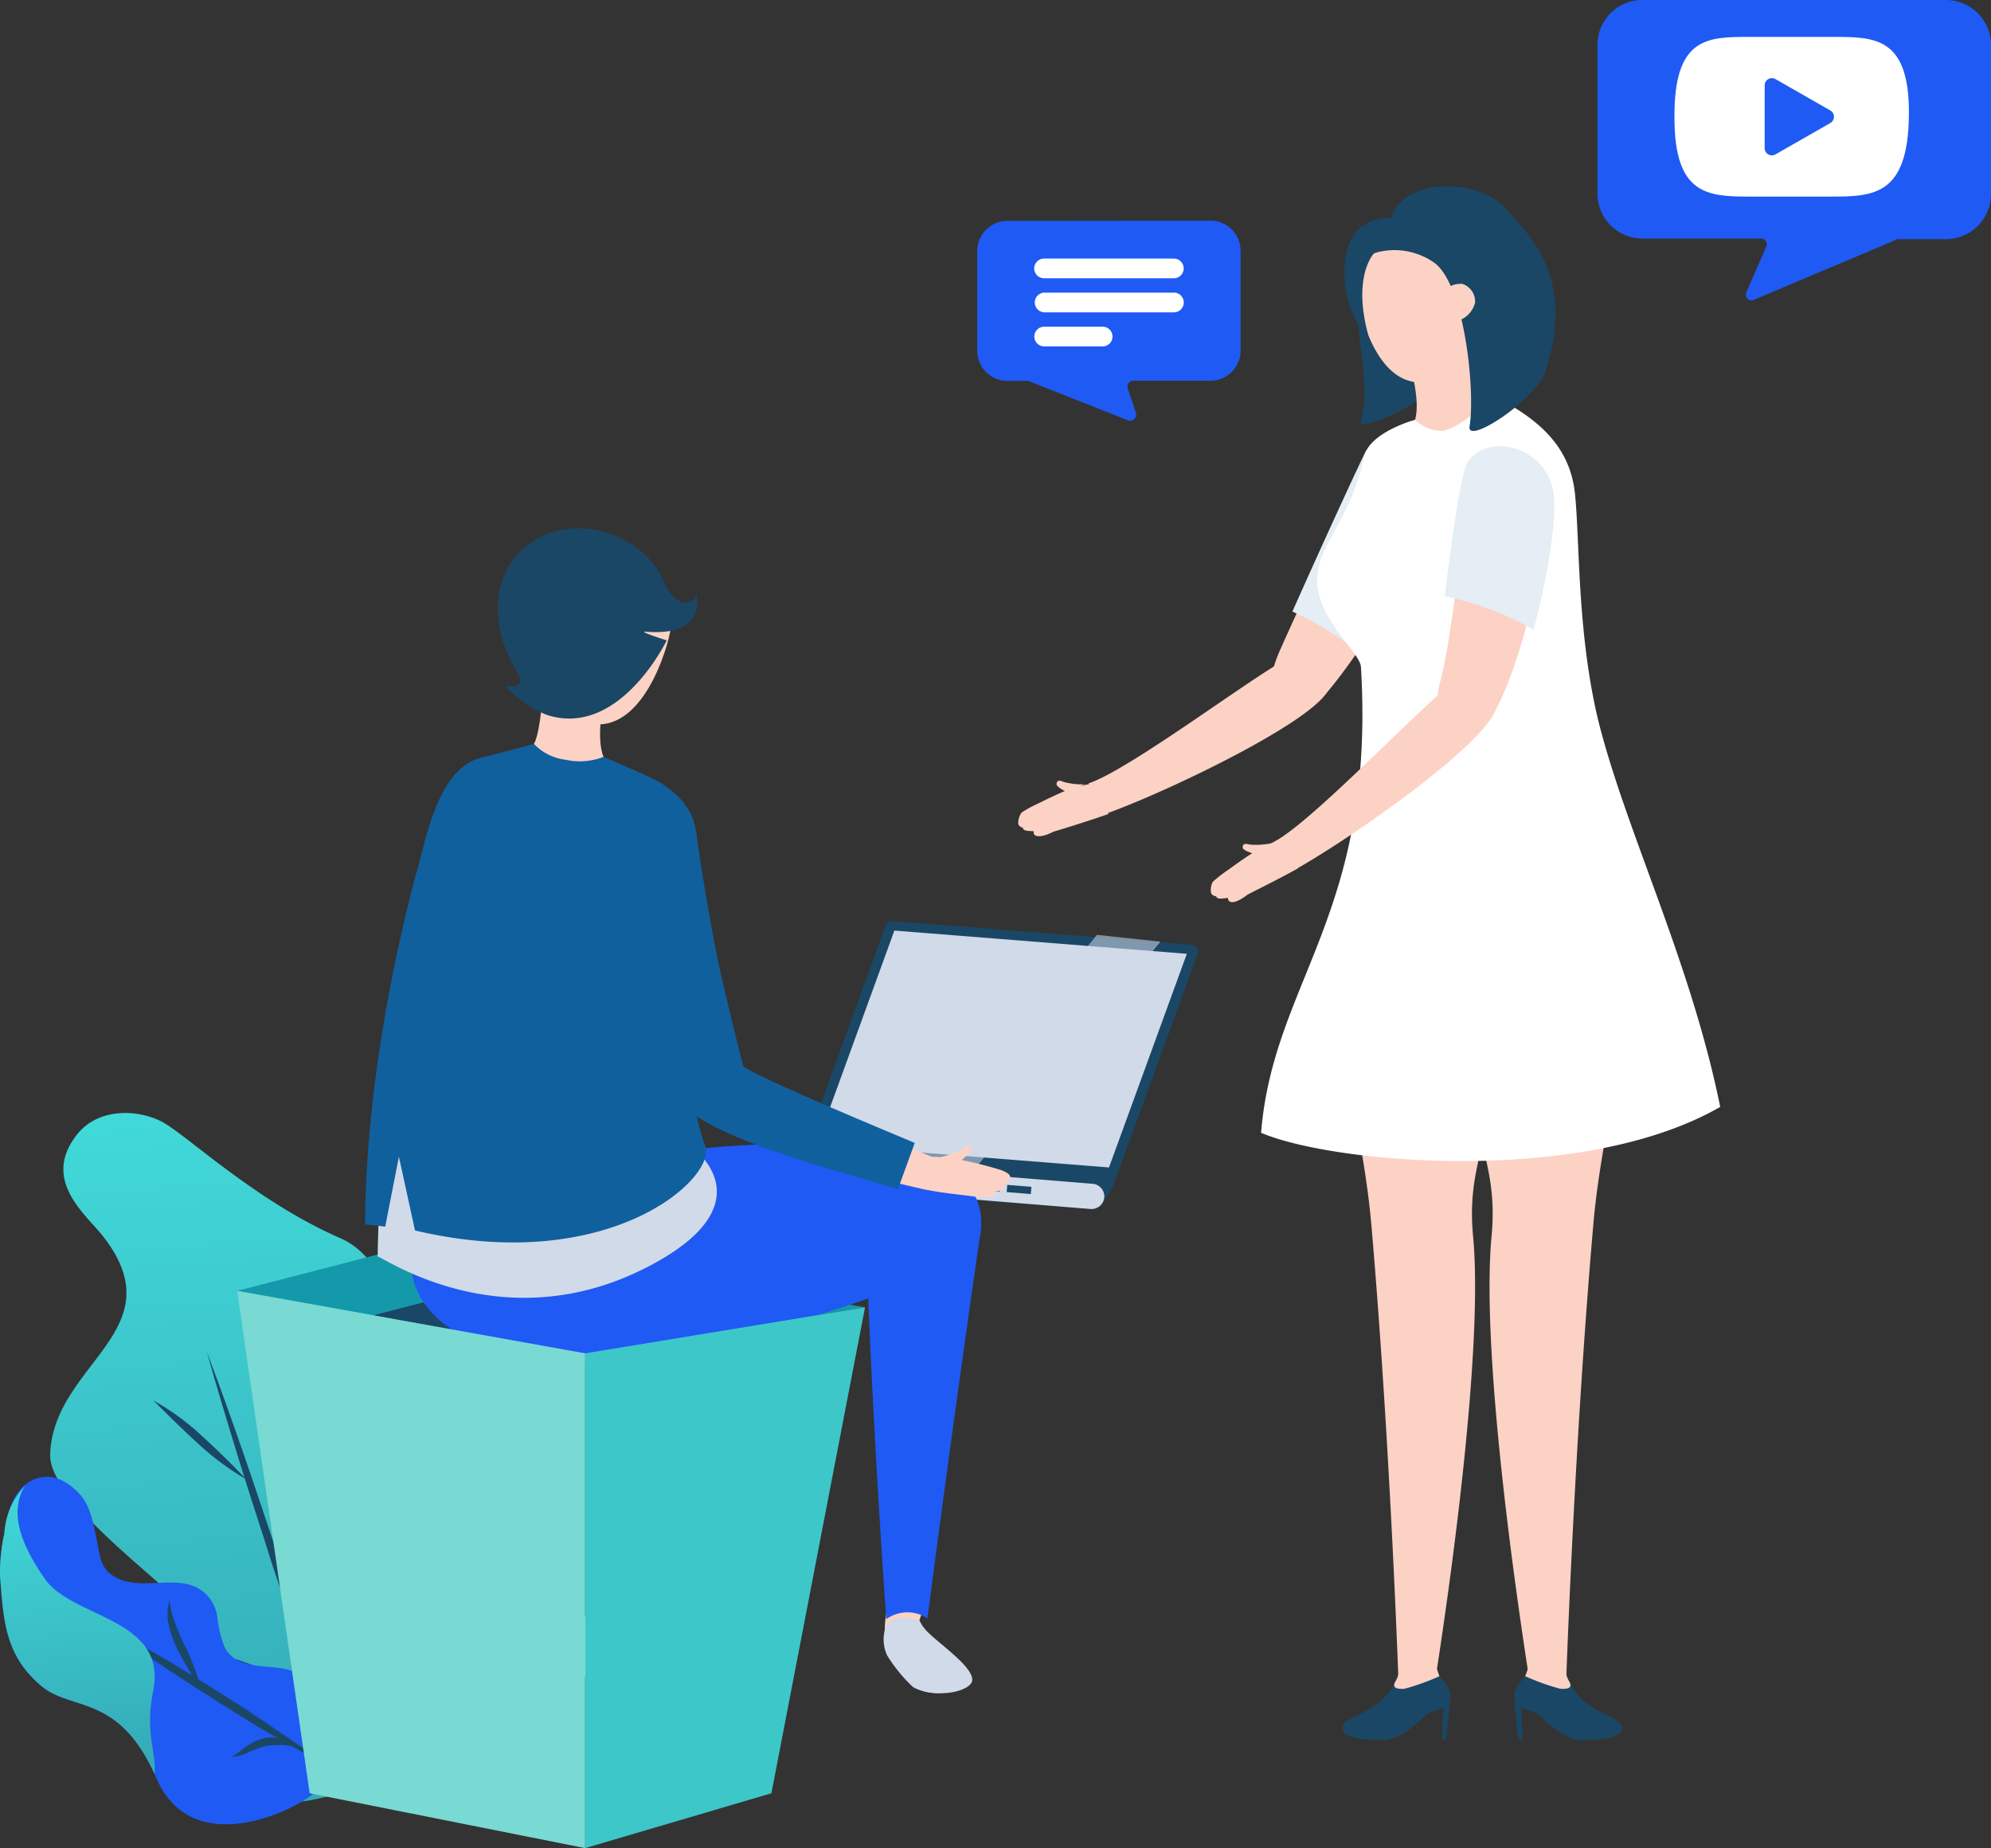 <svg xmlns="http://www.w3.org/2000/svg" xmlns:xlink="http://www.w3.org/1999/xlink" viewBox="0 0 181.83 168.75"><rect x="0" y="0" width="181.83" height="168.75" fill="#333333" stroke="none"/><defs><style>.cls-3{fill:#1a4765}.cls-4{fill:#1f5af4}.cls-13,.cls-7,.cls-8{fill:#d0dae9}.cls-8{opacity:.55;mix-blend-mode:screen}.cls-11{fill:#fcd2c5}.cls-13{mix-blend-mode:multiply}.cls-14{fill:#10609d}.cls-17{fill:#e4eef4}.cls-18{fill:#fff}</style><linearGradient id="Ѕезым_нный_градиент_156" x1="544.6" y1="-55.17" x2="528.99" y2="-117.09" gradientTransform="matrix(-.95 .31 .31 .95 560.12 47.43)" gradientUnits="userSpaceOnUse"><stop offset="0" stop-color="#34aab6"/><stop offset=".99" stop-color="#41d9d9"/></linearGradient><linearGradient id="Ѕезым_нный_градиент_156-2" x1="560.43" y1="-62.75" x2="553.81" y2="-89" xlink:href="#Ѕезым_нный_градиент_156"/></defs><g style="isolation:isolate"><g id="Слой_2" data-name="Слой 2"><g id="layer_1" data-name="layer 1"><path d="M27.06 164.54c4.34-.33 12.87-3.7 14.94-8.5s1.1-9.64-1.6-14.16c-1.32-2.19-5-5.44-5.57-8.16-.89-4.62 1.07-9.44 1-12.56s-1.65-6.76-4.76-8.11c-7.8-3.39-14.28-9.66-16.4-10.69-2.55-1.22-5.91-1-7.64 1.24-3.35 4.23.97 7.4 2.47 9.4 6.54 8.53-4.66 11.53-4.92 19.82-.14 4.4 11.68 12.58 11.68 13.6a4.64 4.64 0 0 1-2.21 3.63 5.84 5.84 0 0 0-1.79 6.15c2.31 7.08 10 8.7 14.8 8.34z" fill="url(#Ѕезым_нный_градиент_156)"/><path class="cls-3" d="M18.9 123.47c1.2 3.16 2.33 6.35 3.44 9.55s2.15 6.4 3.24 9.6l3.07 9.67c1 3.23 2 6.46 2.89 9.72-1.2-3.16-2.32-6.35-3.44-9.54l-3.24-9.61c-1-3.22-2.08-6.43-3.07-9.66s-1.98-6.47-2.89-9.73z"/><path class="cls-3" d="M25.24 143.52a59 59 0 0 1 2-6.73c.39-1.1.79-2.2 1.24-3.28a13 13 0 0 1 1.52-3.14 33 33 0 0 0-1 3.33c-.33 1.12-.7 2.23-1.08 3.33a57 57 0 0 1-2.68 6.49zM21.16 151.39a20.48 20.48 0 0 1 4.66 2 23.52 23.52 0 0 1 2.18 1.38c.35.25.68.51 1 .78a2 2 0 0 1 .72 1.08 2.17 2.17 0 0 0-.93-.77l-1.11-.59c-.74-.4-1.46-.82-2.19-1.23-1.49-.84-2.93-1.67-4.33-2.65zM14 127.87a22.56 22.56 0 0 1 4.5 3.3c1.38 1.25 2.68 2.54 4 3.91a24.89 24.89 0 0 1-4.5-3.35c-1.36-1.24-2.66-2.53-4-3.86z"/><path class="cls-4" d="M28.12 164.15c2.13-1.47 4.4-3.61 3.77-6.49s-3-4.61-5.79-5.25c-1.38-.3-3.15-.16-4.38-.81a2.6 2.6 0 0 1-1.25-1.3 10.39 10.39 0 0 1-.62-2.63 3.56 3.56 0 0 0-1.79-2.67c-2.33-1.24-5.55.43-7.85-1.2-1.09-.76-1.1-1.9-1.38-3.22s-.53-3.09-1.61-4.22-2.56-2-4.25-1.21S.65 138 .4 140a16.92 16.92 0 0 0-.4 3.86c.32 4 .41 7.33 3.86 10.15 2.78 2.27 7.09.61 10.43 8.37 3.08 7.07 11.44 3.43 13.83 1.77z"/><path class="cls-3" d="M9.36 148.26c1.81 1 3.57 2 5.33 3s3.5 2.12 5.23 3.2 3.44 2.21 5.13 3.36 3.38 2.3 5 3.52c-1.81-1-3.58-2-5.34-3s-3.49-2.12-5.22-3.21-3.45-2.2-5.14-3.35-3.35-2.29-4.99-3.52zM18.3 154.09a28.75 28.75 0 0 1-2.2-3.71 9.26 9.26 0 0 1-.7-2.08 4.32 4.32 0 0 1 .08-2.2 8.19 8.19 0 0 0 .49 2.05c.24.65.51 1.28.81 1.92a18 18 0 0 1 1.52 4.02z"/><path class="cls-3" d="M21.15 160.42c.48-.28.86-.62 1.31-.92a5 5 0 0 1 1.5-.75 3.38 3.38 0 0 1 1.73 0 3.65 3.65 0 0 1 1.45.82 6.37 6.37 0 0 0-3-.11 10.27 10.27 0 0 0-1.41.53 4.07 4.07 0 0 1-1.58.43zM6.9 151a13.44 13.44 0 0 1 3.49-.7 8.46 8.46 0 0 1 1.81.1 3.41 3.41 0 0 1 1.68.71 8.51 8.51 0 0 0-1.73-.13c-.57 0-1.14 0-1.72.08A17.42 17.42 0 0 1 6.9 151z"/><path d="M14.12 162c.17-2.08-.91-3.71-.13-7.61 1.32-6.68-7.36-6.57-9.91-10.25-2.09-3-3.3-6-1.82-8.44A6.75 6.75 0 0 0 .4 140a16.92 16.92 0 0 0-.4 3.86c.32 4 .41 7.33 3.86 10.15 2.75 2.22 6.94.7 10.26 7.99z" fill="url(#Ѕезым_нный_градиент_156-2)"/><path fill="#1499ab" d="M79 119.37L63 122l-9.56 1.57-19.35-3.47-12.43-2.23 19.77-5.12L79 119.37z"/><path class="cls-3" d="M63 122l-9.56 1.57-19.35-3.47 7.34-1.9L63 122zM80.9 84.46l-8.37 23a.63.63 0 0 0 .54.85l25.42 2a3.1 3.1 0 0 0 3.16-2l7.73-21.2a.63.63 0 0 0-.54-.85l-27.3-2.16a.61.61 0 0 0-.64.36z"/><path class="cls-7" d="M101.28 106.6l7.11-19.51-26.71-2.12-7.1 19.51 26.7 2.12z"/><path class="cls-8" d="M82.99 91.96l.64-1.75-3.18-.25-.64 1.75 3.18.25zM82.05 94.47l.64-1.75-3.17-.25-.64 1.75 3.17.25zM81.12 96.98l.64-1.75-3.17-.25-.64 1.75 3.17.25zM80.19 99.5l.64-1.76-3.18-.25-.64 1.75 3.18.26z"/><path d="M76.45 108.53l-26.64-2.15a1.13 1.13 0 0 1-1-1.22 1.14 1.14 0 0 1 1.22-1l26.64 2.14a1.14 1.14 0 0 1 1.05 1.23 1.14 1.14 0 0 1-1.27 1z" fill="#aec0de"/><path class="cls-8" d="M100.18 85.36L82.83 106.6l5.8.62 17.35-21.24-5.8-.62z"/><path d="M99.58 110.39l-24.52-2a1.16 1.16 0 0 1-1.06-1.23 1.16 1.16 0 0 1 1.25-1.07l24.53 2a1.16 1.16 0 0 1 1.07 1.25 1.17 1.17 0 0 1-1.27 1.05z" fill="#d2dbea"/><path class="cls-3" transform="rotate(4.59 93.075 108.61)" d="M91.96 108.28h2.21v.66h-2.21z"/><path class="cls-3" transform="rotate(4.58 90.498 108.465)" d="M89.71 108.08h1.6v.66h-1.6z"/><path class="cls-8" d="M84.18 87.16a1.27 1.27 0 0 1-1.34 1.14 1.19 1.19 0 0 1-1.06-1.3 1.27 1.27 0 0 1 1.34-1.13 1.16 1.16 0 0 1 1.06 1.29z"/><path class="cls-11" d="M66.75 108.24c0 .29-1.21.59-1.48.51-.6-.39-.37-.74-1-1a6.11 6.11 0 0 0 1.81.22c.34-.05.69-.18.67.27z"/><path class="cls-11" d="M65.66 108.53c.71.46 2.19 1.67 2.29 1.75a9.86 9.86 0 0 1 1.25 1.09 1.59 1.59 0 0 1 .09.95.48.48 0 0 1-.47.27c-.08.4-1 0-1 .12 0 .42-.57.57-1.7-.4-.07-.06-3.32-1.89-4.31-2.56a15.7 15.7 0 0 1 2-2.26 15.38 15.38 0 0 1 1.85 1.04z"/><path class="cls-11" d="M48.65 92.64a2.41 2.41 0 0 1 .6.33C52 95.29 60.76 105.64 64 107.59a12.47 12.47 0 0 0-1.83 2.41c-5.3-3.32-17.58-13.08-16.9-15.49a2.42 2.42 0 0 1 3.38-1.87z"/><path class="cls-11" d="M48.12 73.45c.9 3.21 1 14 2 19.12 1.27 6.3-3.58 4.94-4.58 3.15-2.64-4.7-7-18.69-4.71-20.31 1.04-.7 7.17-2.55 7.29-1.96z"/><path d="M49.23 73c2.21 2.68 1.16 16.86 1.67 19.39a9.76 9.76 0 0 1 .18 1.24c1.11 1.1 2.54 2.63 4 4.24 3.3 3.53 7.4 7.91 9.29 9l-2.64 3.71c-4.67-2.93-14.88-10.89-16.88-14.6S38.13 79 39.81 75.54c2.53-5.15 7.46-4.88 9.42-2.54z" fill="#c6fff0"/><path class="cls-4" d="M45.24 110.8c4.56-1.73 27.1-6.74 38.9-4.84 7.07 1.14 6 8.33 3.9 9.26-5.55 2.51-27.27 10.33-37.22 9-7.64-1.07-8.02-12.49-5.58-13.42z"/><path class="cls-4" d="M38.71 111.87c2.86-4 27.54-8.9 39.34-7 7.07 1.14 5.71 7.87 3.9 9.26-3.74 2.86-19.07 11.33-35.36 9.12-7.65-1.03-11.01-7.07-7.88-11.38z"/><path class="cls-11" d="M84.4 146.87a6.21 6.21 0 0 0-.6 1.84 4 4 0 0 1-3 .48 9.69 9.69 0 0 1 .41-3c.2.05 2.12-.68 3.19.68z"/><path class="cls-4" d="M89.51 112.77c-2.51 17.25-4.81 35-4.81 35a3.32 3.32 0 0 0-3.76.07s-1.25-17.27-1.77-32.6c-.34-10.08 11.36-9.51 10.34-2.47z"/><path class="cls-7" d="M84 148a2.59 2.59 0 0 0 .44.7c.74 1 4.42 3.37 4.35 4.7 0 .67-1.48 1.2-2.64 1.19a5.47 5.47 0 0 1-2.76-.54 13.92 13.92 0 0 1-2.39-2.93 3.48 3.48 0 0 1-.1-2.59c.93-1.46 3.1-.53 3.1-.53z"/><path class="cls-13" d="M83.71 149.59c1 1 4.48 2.85 4.42 4 0 .57-1.25 1-2.22 1a4.74 4.74 0 0 1-2.33-.45 10.45 10.45 0 0 1-2-2.45c-.97-2.02 1.15-3.05 2.13-2.1z"/><path class="cls-11" d="M57.67 146.07c-.32 1.71-.82 3.38-.82 3.38a9.18 9.18 0 0 1-3.48-1.79 25.42 25.42 0 0 0 1.3-2.25c1.27-1.17 2.82.68 3 .66z"/><path class="cls-4" d="M72.54 121.35c-8.46 15.25-14.73 25.76-14.73 25.76a3.22 3.22 0 0 0-3.46-1.32s4.15-12.07 9.1-26.59c3.26-9.57 12.55-4.07 9.09 2.15z"/><path class="cls-7" d="M53.53 147.54A2.3 2.3 0 0 1 56 147a1.59 1.59 0 0 1 1 1.62 4.12 4.12 0 0 1-.47 1.89 12.72 12.72 0 0 1-2.8 2.49 5.43 5.43 0 0 1-2.81.09c-1.15-.16-2.5-.91-2.42-1.58.13-1.34 4.14-3.12 5.03-3.97z"/><path class="cls-13" d="M54.08 148.54c1.12-.78 3 .57 1.74 2.38A10.8 10.8 0 0 1 53.5 153a4.65 4.65 0 0 1-2.37.08c-1-.14-2.1-.77-2-1.34.07-1.08 3.79-2.39 4.95-3.2z"/><path class="cls-7" d="M39.07 101.68a153 153 0 0 0 16.26 1.63c3.38.07 4.43-.8 7.44-1.67a9.88 9.88 0 0 0 1.72 4.45c1.13 1.51 2.82 5.28-5.1 9.46-13.35 7.07-24.38-.78-24.9-.82a130.89 130.89 0 0 1 .92-13.61c1.18.23 2.41.4 3.66.56z"/><path class="cls-11" d="M49.54 61.13c.39.29 4.47 2.57 5.64 2.4 0 .32-.81 3.74-.06 5.58-.33 1.71-5.07 1.71-6.36-1.19.54-.82 1.01-5.21.78-6.79z"/><path class="cls-11" d="M56.22 53.07c2.63.37 5 1.5 5.06 4.07 0 .92-2 8.85-6.5 9-3.2.13-4.67-3.65-4.37-5.76 0 0 .41-2.87.41-2.89.4-2.76 2.58-4.82 5.4-4.42z"/><path class="cls-14" d="M43.94 69.19c1.22-.29 4.82-1.27 4.82-1.27a4.74 4.74 0 0 0 2.89 1.45 6 6 0 0 0 3.47-.26s4.32 1.83 5.07 2.29c4.47 2.73 3.3 5.66 3.49 9.69.09 1.87-2.41 15.13.73 23.53 1.09 2.92-8.77 11.93-26.51 7.73l-1.47-6.73-1.25 6.38c-.68-.08-1.3-.15-1.84-.19.09-16.34 4.72-32.21 4.92-32.95.84-3.2 2.05-8.81 5.68-9.67z"/><path class="cls-3" d="M48.14 49.8c4.14-3.24 10.59-1.07 12.42 3.17 1.37 3.16 3.16 1.94 3 1.1.44 2.1-.45 3.93-4.56 3.61-.85-.06 1.89.79 1.89.79s-4.34 9-11 6.79a10.42 10.42 0 0 1-3.73-2.6s2.18.36 1-1.41c-2.16-3.44-2.67-8.59.98-11.45z"/><path class="cls-11" d="M88.75 104.84c.13.26-1.45 1.61-1.73 1.62-.72 0-1.18-.26-1.14-.8a9 9 0 0 0 2.15-.81c.28-.16.55-.42.72-.01z"/><path class="cls-11" d="M87.13 105.79a35.89 35.89 0 0 1 4.4 1.08c.16.11.76.24.74.72 0 .32-.57.55-.57.55.29.7-1 .61-.9.7.3.42-.33.65-1.8.42-1.18-.18-3-.31-4.88-.72a14.62 14.62 0 0 1 .91-2.92 17 17 0 0 1 2.1.17z"/><path class="cls-11" d="M66.84 97.75a2.09 2.09 0 0 1 .64.23c3.14 1.78 14.6 6.5 18.16 7.84a12.89 12.89 0 0 0-1.49 2.72c-5.3-1.17-20.78-5.32-20.55-7.81a3.05 3.05 0 0 1 3.24-2.98z"/><path class="cls-11" d="M62.49 77.65c1.28 3.08 2.69 13.75 4.34 18.73 2 6.11-3 5.34-4.17 3.69-3.19-4.35-9.86-17.8-7.78-19.69.9-.81 7.38-3.29 7.61-2.73z"/><path class="cls-14" d="M63.57 76c.48 3.37 1 6.49 1.69 10.18S67.79 97 67.88 97.36c1.22 1 13.64 6.15 15.66 7L82 108.59c-5.12-1.61-17.59-4.68-20-8.12-2.59-3.56-10.41-17.4-8.34-20.61s9.87-4.17 9.91-3.86z"/><path fill="#3dc7c9" d="M53.44 123.57v45.18l17.01-5.01L79 119.37l-25.56 4.2z"/><path fill="#79d9d3" d="M53.44 123.57l-31.78-5.7 6.62 45.87 25.16 5.01v-45.18z"/><path class="cls-11" d="M132.82 89.37c1.12 14.31 4.08 16.2 3.4 23.5-1.19 12.6 3.72 42.19 3.72 42.19a3.91 3.91 0 0 0 3.06-.64s.72-21.88 2.49-42.37c.62-7.29 2.12-11.73 3.33-22.68z"/><path class="cls-3" d="M143.28 153.48c1.46 3.29 5.45 3.18 4.83 4.58-.32.7-2.35.84-3.67.84s-3-1.4-3.56-2c-1.06-1.12-2.58-.52-2.58-2 0-1 .77-1.47 1-1.85.43-.75 3.7-.24 3.98.43z"/><path class="cls-11" d="M143.05 151.64a2.46 2.46 0 0 0 .23 1.84c.14.23.47.81-.78.72a20.58 20.58 0 0 1-3.21-1.15 7.84 7.84 0 0 0 .47-1.64z"/><path class="cls-3" d="M139 158.85c0 .07-.26.06-.29 0-.12-.25-.43-3.83-.43-3.83l.57-.17s.27 3.66.15 4z"/><path class="cls-11" d="M96.49 71.57c-.08.29 1.09.88 1.39.86.7-.27.54-.67 1.23-.82a6.36 6.36 0 0 1-1.89-.19c-.32-.1-.65-.31-.73.15z"/><path class="cls-11" d="M97.53 72.12c-.83.3-2.6 1.19-2.72 1.25a11.13 11.13 0 0 0-1.51.82 1.66 1.66 0 0 0-.31 1c.05.32.42.38.42.38 0 .43 1 .25 1 .36-.1.42.45.7 1.82 0 .08 0 3.79-1.16 5-1.61a15.24 15.24 0 0 0-1.57-2.76 14 14 0 0 0-2.13.56zM125.38 41.41c-1.64 3.06-6.28 13-8.5 18-2.72 6.11 2.52 5.83 3.94 4.24 3.74-4.17 12-17.4 10.07-19.57-.89-.92-5.22-3.22-5.51-2.67z"/><path class="cls-11" d="M118.4 59.84a2.27 2.27 0 0 0-.68.21c-3.33 1.72-14.56 10.24-18.31 11.48a12.4 12.4 0 0 1 1.32 2.87c6.14-2.16 20.82-9.28 20.68-11.88a2.53 2.53 0 0 0-3.01-2.68z"/><path class="cls-17" d="M124.57 60c3.66-5.54 8.49-14.52 6.46-16.7-.89-.95-4.4-2.73-5.66-2.51a.89.89 0 0 0-.66.46c-.62 1.21-4.17 8.93-6.68 14.59a27.51 27.51 0 0 1 6.54 4.16z"/><path class="cls-3" d="M128.84 29.63c-.05-.06-3.58-3.39-4.63-1.52-.6 2.25 1.07 6.89.06 10.31-.36 1.23 5.53-1.66 5.41-2.16-.56-2.26-1.35-4.82-.84-6.63z"/><path class="cls-11" d="M137.93 89.37h-16c1.21 10.95 2.7 15.39 3.33 22.68 1.76 20.49 2.49 42.37 2.49 42.37a3.91 3.91 0 0 0 3.06.64s4.9-29.59 3.72-42.19c-.68-7.3 2.28-9.19 3.4-23.5zM128.43 32c0 .37 1.41 4.15.8 6.35.6 1.9 6 1.27 7.09-2.2-.73-.86-1.24-6.29-1.79-7.62-.41.34-4.75 3.47-6.1 3.47z"/><path class="cls-18" d="M143.82 44.94c-.53-4.57-3.81-6.93-7.5-8.84 0 0-2.6 2.86-4.5 3.23a3.44 3.44 0 0 1-2.59-1s-4.19 1.13-4.66 3.4c-1.19 5.67-4.15 7.91-4.28 11.08-.15 3.63 3.95 6.74 4 8.1 1.35 22.56-8 28.66-9.12 42.52 6.37 2.77 29.3 4.91 41.93-2.36-2.71-13.36-8.63-25.2-11.15-35.33-1.95-8.13-1.67-16.74-2.13-20.8z"/><path class="cls-11" d="M128.45 22.24c-2.47.12-4.32 1.34-4.59 3.71-.09.85 1.15 8.26 5.26 8.92 1.74.28 4.63-3 4.53-5l.21-3a5.28 5.28 0 0 0-5.41-4.63z"/><path class="cls-3" d="M127 19.92a3.89 3.89 0 0 0-2.49.65c-2.71 1.78-2 8.2.44 10-1.47-5.41.54-7.45.54-7.45A6.31 6.31 0 0 1 131 24c2.74 2 3.75 11.62 3.21 14.95-.28 1.71 6.08-2.43 6.93-5.06 2.63-8.15-1-12-3.6-14.83s-9.28-2.92-10.54.86z"/><path class="cls-11" d="M133.54 25.92a2.25 2.25 0 0 0-1.13.23 32.2 32.2 0 0 0 .71 3.15 2.33 2.33 0 0 0 1.59-1.66 1.68 1.68 0 0 0-1.17-1.72z"/><path class="cls-3" d="M127.47 153.48c-1.46 3.29-5.44 3.18-4.82 4.58.31.7 2.34.84 3.67.84s3-1.4 3.56-2c1.06-1.12 2.58-.52 2.58-2 0-1-.77-1.47-1-1.85-.46-.75-3.69-.24-3.99.43z"/><path class="cls-11" d="M127.71 151.64a2.49 2.49 0 0 1-.24 1.84c-.14.23-.47.81.79.72a20.4 20.4 0 0 0 3.2-1.15 8.54 8.54 0 0 1-.47-1.64z"/><path class="cls-3" d="M131.74 158.85c0 .07.25.06.28 0 .12-.25.44-3.83.44-3.83l-.57-.17s-.26 3.66-.15 4z"/><path class="cls-11" d="M114.19 77.12c-.34-.05-.7-.2-.7.27 0 .29 1.22.68 1.51.61.65-.37.42-.75 1.08-1a6.65 6.65 0 0 1-1.89.12z"/><path class="cls-11" d="M116.57 76.78a16.3 16.3 0 0 0-2 1c-.76.44-2.36 1.61-2.47 1.69a11.35 11.35 0 0 0-1.35 1.06 1.64 1.64 0 0 0-.15 1 .5.5 0 0 0 .47.3c.06.43 1.09.08 1.08.18 0 .44.55.63 1.78-.32.07-.05 3.55-1.77 4.62-2.42a15.36 15.36 0 0 0-1.98-2.49zM134.76 42.29c-1.11 3.29-1.82 14.46-3.18 19.74-1.67 6.48 3.45 5.33 4.59 3.53 3-4.74 6.37-19.53 4.08-21.34-1-.78-5.25-2.53-5.49-1.93z"/><path class="cls-11" d="M133.15 62.19a2.12 2.12 0 0 0-.64.31c-3 2.25-12.65 12.52-16.15 14.36a12.65 12.65 0 0 1 1.78 2.62c5.7-3.16 19-12.61 18.42-15.15a2.53 2.53 0 0 0-3.41-2.14z"/><path class="cls-17" d="M140.05 57.5c1.36-5.06 2.31-10.84 1.71-13.1-.94-3.52-5.63-4.93-7.69-2.28-.61.77-1.47 6.94-2.13 12.33a27 27 0 0 1 8.11 3.05z"/><path class="cls-4" d="M110.53 20.15L92 20.17a2.76 2.76 0 0 0-2.75 2.75v9.11A2.75 2.75 0 0 0 92 34.78h1.7a.78.78 0 0 1 .21 0l9.1 3.6a.56.56 0 0 0 .73-.69l-.74-2.2a.55.55 0 0 1 .52-.73h7A2.75 2.75 0 0 0 113.3 32v-9.11a2.75 2.75 0 0 0-2.77-2.74z"/><path class="cls-18" d="M95.27 25.4a.89.89 0 0 1-.82-.89.9.9 0 0 1 .9-.9h11.85a.9.9 0 0 1 0 1.8H95.35zM95.28 28.51a.9.9 0 0 1 .07-1.79h11.86a.9.9 0 0 1 0 1.8H95.35zM95.28 31.62a.89.89 0 0 1-.82-.89.9.9 0 0 1 .9-.9h5.34a.9.9 0 0 1 0 1.8h-5.42z"/><path class="cls-4" d="M150 0h27.73a4.12 4.12 0 0 1 4.1 4.12v13.62a4.12 4.12 0 0 1-4.12 4.1h-4.21a.52.52 0 0 0-.21 0l-13.12 5.54a.52.52 0 0 1-.68-.7l1.82-4.17a.52.52 0 0 0-.48-.73h-10.84a4.1 4.1 0 0 1-4.1-4.12V4.04A4.1 4.1 0 0 1 150 0z"/><path class="cls-18" d="M167.28 3.37h-7.49c-3.86 0-6.91 0-6.87 7.35 0 7.06 3 7.23 6.87 7.23h7.49c3.88 0 6.93-.17 7.05-7.29.13-7.38-3.17-7.29-7.05-7.29z"/><path class="cls-4" d="M162.16 14.09l5-2.86a.66.66 0 0 0 0-1.14l-5-2.86a.66.66 0 0 0-1 .57v5.72a.66.66 0 0 0 1 .57z"/></g></g></g></svg>